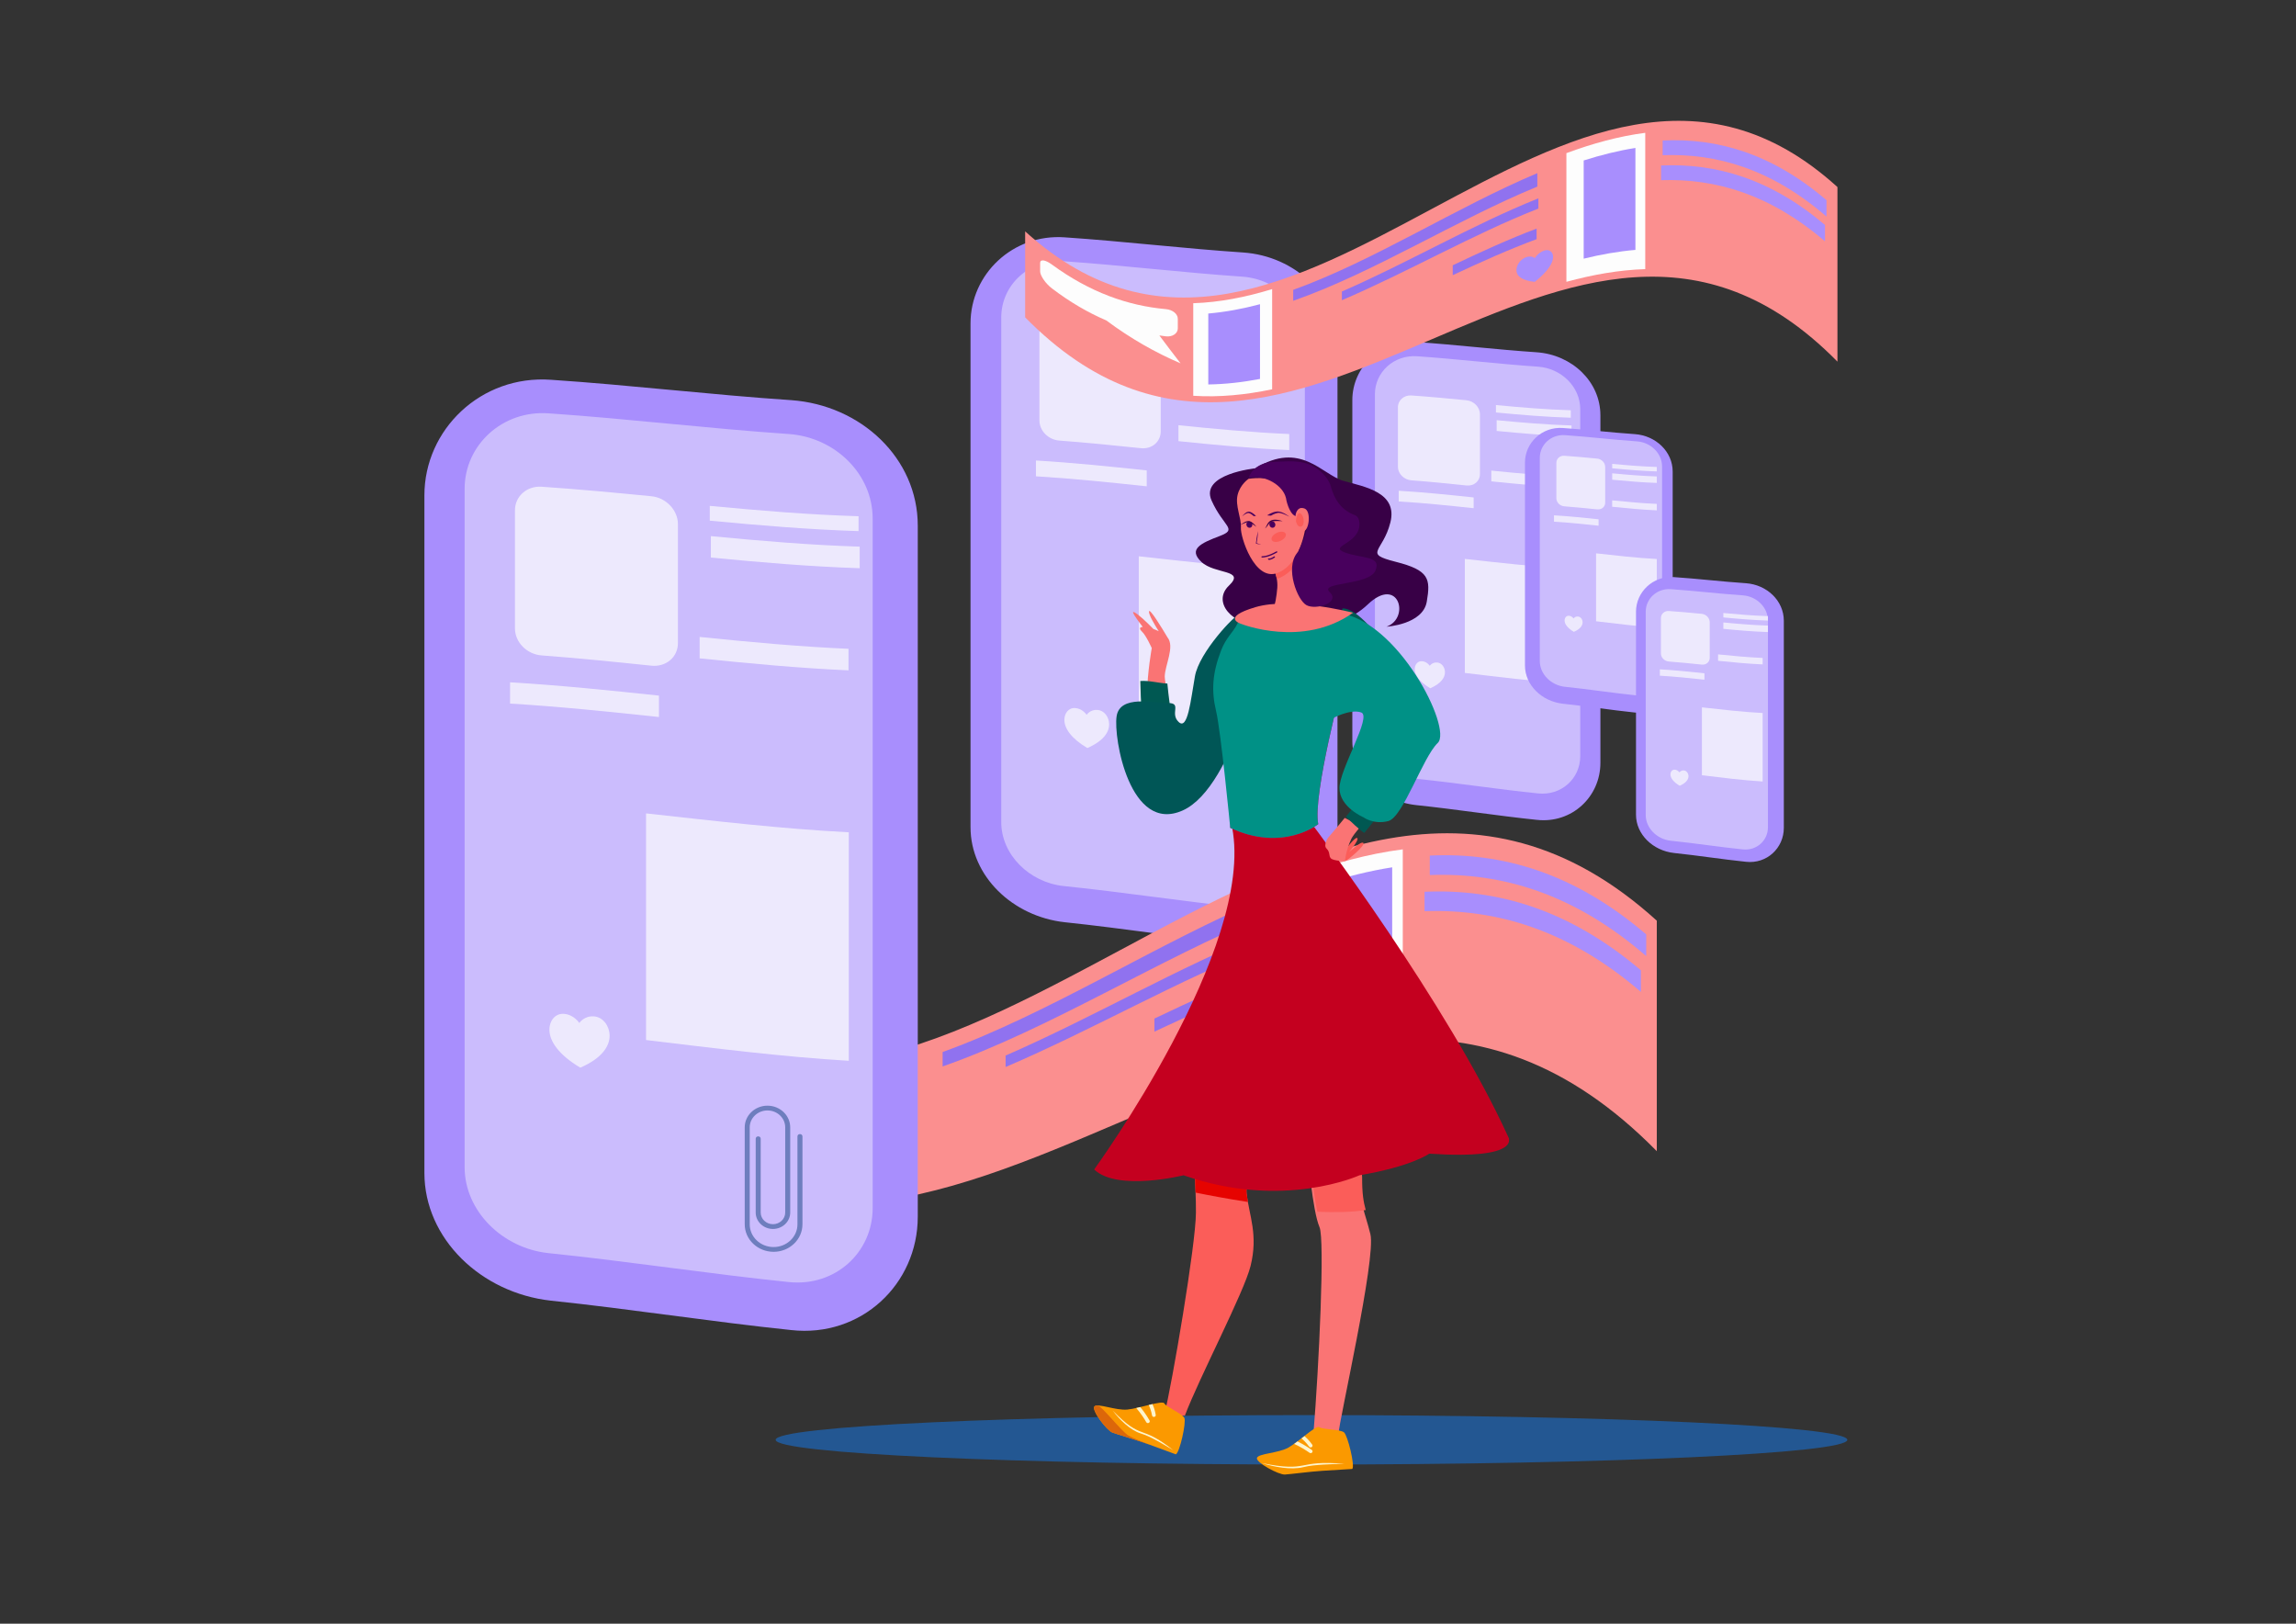 <?xml version="1.0" encoding="UTF-8" standalone="no"?>
<svg
   xmlns:dc="http://purl.org/dc/elements/1.1/"
   xmlns:cc="http://creativecommons.org/ns#"
   xmlns:rdf="http://www.w3.org/1999/02/22-rdf-syntax-ns#"
   xmlns:svg="http://www.w3.org/2000/svg"
   xmlns="http://www.w3.org/2000/svg"
   id="svg4153"
   version="1.1"
   viewBox="0 0 297 210"
   height="210mm"
   width="297mm">
  <rect x="0" y="0" width="297" height="210" fill="#333333" stroke="none"/>
  <defs
     id="defs4147">
    <clipPath
       id="clipPath4021"
       clipPathUnits="userSpaceOnUse">
      <path
         id="path4019"
         d="m 3842.23,2925.42 -28.62,14.41 c 6.37,4.01 12.04,8.93 16.81,14.56 l 11.81,-28.97" />
    </clipPath>
    <clipPath
       id="clipPath132"
       clipPathUnits="userSpaceOnUse">
      <path
         id="path130"
         d="m 9084.86,16496 c 0,0 -147.62,-879.9 -159.11,-1076.5 -11.48,-196.5 95.65,-741.8 95.65,-741.8 l -189.29,-7.1 c 0,0 -163.62,554.3 -125.75,714.6 37.88,160.4 -17.34,862.2 -17.34,862.2 l 65.31,264 z" />
    </clipPath>
    <linearGradient
       id="linearGradient140"
       spreadMethod="pad"
       gradientTransform="matrix(-212.261,-2330.17,2330.17,-212.261,8951.86,16523.6)"
       gradientUnits="userSpaceOnUse"
       y2="0"
       x2="1"
       y1="0"
       x1="0">
      <stop
         id="stop136"
         offset="0"
         style="stop-opacity:1;stop-color:#116363" />
      <stop
         id="stop138"
         offset="1"
         style="stop-opacity:1;stop-color:#2c9d9e" />
    </linearGradient>
  </defs>
  <g
     style="opacity:0.99"
     transform="translate(0,-87)"
     id="layer1">
    <g
       id="g7864"
       transform="matrix(0.042,0,0,-0.04,-525.736,845.502)">
      <g
         id="g272"
         transform="scale(1.117)">
        <path
           d="m 16300,12808.5 c 0,-39.5 -661.5,-71.5 -1477.4,-71.5 -816.1,0 -1477.5,32 -1477.5,71.5 0,39.6 661.4,71.6 1477.5,71.6 815.9,0 1477.4,-32 1477.4,-71.6"
           style="fill:#235893;fill-opacity:1;fill-rule:nonzero;stroke:none"
           id="path274" />
      </g>
      <g
         id="g276"
         transform="scale(1.117)">
        <path
           d="m 14634.7,14243.4 c -164.3,18.1 -328.5,45.3 -492.7,63.4 -143.4,16.6 -259.6,133.4 -259.6,275 0,486.2 0,972.4 0,1458.5 0,141.9 116.2,259.7 259.6,249 164.2,-11.6 328.4,-32.4 492.7,-43.9 143.3,-10.7 259.5,-125.3 259.5,-270 0,-496 0,-992 0,-1488.1 0,-145 -116.2,-260.5 -259.5,-243.9"
           style="fill:#a98fff;fill-opacity:1;fill-rule:nonzero;stroke:none"
           id="path278" />
      </g>
      <g
         id="g280"
         transform="scale(1.112)">
        <path
           d="m 14202.9,14476.3 c -95.4,10.6 -173,91.5 -173,186 0,489.1 0,978.3 0,1467.4 0,94.5 77.6,170.3 173,163.3 164.9,-11.9 329.9,-33 494.9,-44.8 95.4,-7 173,-86.4 173,-182.6 0,-497.3 0,-994.6 0,-1491.9 0,-96.2 -77.6,-170.5 -173,-159.9 -165,17.7 -330,44.8 -494.9,62.5"
           style="fill:#cdbdff;fill-opacity:1;fill-rule:nonzero;stroke:none"
           id="path282" />
      </g>
      <g
         id="g284"
         transform="scale(1.101)">
        <path
           d="m 14560.8,15906.8 c -76.1,8.3 -152.3,16.4 -228.4,22.4 -30.6,2.4 -55.5,28.6 -55.5,59.1 0,86 0,172 0,258 0,30.4 24.9,53.7 55.5,51.5 76.1,-5.5 152.3,-13 228.4,-20.8 30.6,-3.1 55.4,-30.5 55.4,-61.1 0,-86.6 0,-173.2 0,-259.8 0,-30.6 -24.8,-52.7 -55.4,-49.3"
           style="fill:#efebff;fill-opacity:1;fill-rule:nonzero;stroke:none"
           id="path286" />
      </g>
      <g
         id="g288"
         transform="scale(1.098)">
        <path
           d="m 15032.6,16244.7 c -103.5,3.4 -207,12.5 -310.6,22.9 0,10.8 0,21.6 0,32.4 103.6,-10.3 207.1,-19.3 310.6,-22.7 0,-10.8 0,-21.7 0,-32.6"
           style="fill:#efebff;fill-opacity:1;fill-rule:nonzero;stroke:none"
           id="path290" />
      </g>
      <g
         id="g292"
         transform="scale(1.094)">
        <path
           d="m 15096.5,16229.3 c -104,3.6 -207.9,12.9 -311.9,23.5 0,15.8 0,31.5 0,47.2 104,-10.5 207.9,-19.7 311.9,-23.2 0,-15.8 0,-31.6 0,-47.5"
           style="fill:#efebff;fill-opacity:1;fill-rule:nonzero;stroke:none"
           id="path294" />
      </g>
      <g
         id="g296"
         transform="scale(1.079)">
        <path
           d="m 15281,16225.5 c -105.4,4.9 -210.8,15.3 -316.2,26.7 0,15.9 0,31.9 0,47.8 105.4,-11.3 210.8,-21.6 316.2,-26.4 0,-16.1 0,-32.1 0,-48.1"
           style="fill:#efebff;fill-opacity:1;fill-rule:nonzero;stroke:none"
           id="path298" />
      </g>
      <g
         id="g300"
         transform="scale(1.072)">
        <path
           d="m 14971.4,16222.1 c -106.2,11.9 -212.3,23.5 -318.3,30.2 0,15.9 0,31.8 0,47.7 106,-6.6 212.1,-18.1 318.3,-29.9 0,-16 0,-32 0,-48"
           style="fill:#efebff;fill-opacity:1;fill-rule:nonzero;stroke:none"
           id="path302" />
      </g>
      <g
         id="g304"
         transform="scale(1.053)">
        <path
           d="m 15659.7,15734.5 c -147.2,9.3 -294.2,29.1 -441.4,47.5 0,172.6 0,345.3 0,518 147.2,-17 294.2,-35.3 441.4,-43.2 0,-174.1 0,-348.2 0,-522.3"
           style="fill:#efebff;fill-opacity:1;fill-rule:nonzero;stroke:none"
           id="path306" />
      </g>
      <g
         id="g308"
         transform="scale(1.023)">
        <path
           d="m 15507.5,16276.9 c 0,0 10.9,17.6 33.2,15.5 20,-1.9 34.2,-22.3 34.6,-44.5 0.6,-25.7 -17.5,-54.1 -65.6,-76 -49.2,30.7 -68.7,62.3 -69.1,88 -0.5,22.1 12.9,40.1 32.8,38.4 22.4,-1.8 34.1,-21.4 34.1,-21.4"
           style="fill:#efebff;fill-opacity:1;fill-rule:nonzero;stroke:none"
           id="path310" />
      </g>
      <g
         id="g312"
         transform="scale(1.096)">
        <path
           d="m 15739.6,14882.9 c -113.2,12.4 -226.4,31.2 -339.5,43.6 -98.8,11.5 -178.8,92 -178.8,189.5 0,335 0,670.1 0,1005.1 0,97.8 80,178.9 178.8,171.5 113.1,-8 226.3,-22.3 339.5,-30.3 98.7,-7.3 178.8,-86.3 178.8,-186 0,-341.8 0,-683.6 0,-1025.3 0,-100 -80.1,-179.6 -178.8,-168.1"
           style="fill:#a98fff;fill-opacity:1;fill-rule:nonzero;stroke:none"
           id="path314" />
      </g>
      <g
         id="g316"
         transform="scale(1.093)">
        <path
           d="m 15445.7,15045 c -65.7,7.3 -119,63 -119,128 0,336.6 0,673.2 0,1009.8 0,65.1 53.3,117.2 119,112.4 113.5,-8.2 227,-22.7 340.6,-30.8 65.6,-4.9 119,-59.5 119,-125.7 0,-342.2 0,-684.4 0,-1026.6 0,-66.3 -53.4,-117.4 -119,-110.1 -113.6,12.2 -227.1,30.8 -340.6,43"
           style="fill:#cdbdff;fill-opacity:1;fill-rule:nonzero;stroke:none"
           id="path318" />
      </g>
      <g
         id="g320"
         transform="scale(1.085)">
        <path
           d="m 15699.8,16030.2 c -52.2,5.8 -104.5,11.3 -156.7,15.4 -21,1.7 -38.1,19.7 -38.1,40.5 0,59 0,118.1 0,177.1 0,20.8 17.1,36.8 38.1,35.3 52.2,-3.8 104.5,-8.9 156.7,-14.3 21,-2.1 38.1,-20.9 38.1,-41.9 0,-59.4 0,-118.8 0,-178.2 0,-21 -17.1,-36.2 -38.1,-33.9"
           style="fill:#efebff;fill-opacity:1;fill-rule:nonzero;stroke:none"
           id="path322" />
      </g>
      <g
         id="g324"
         transform="scale(1.083)">
        <path
           d="m 16025.3,16262.1 c -71,2.3 -142,8.6 -212.9,15.7 0,7.4 0,14.8 0,22.2 70.9,-7.1 141.9,-13.3 212.9,-15.6 0,-7.4 0,-14.8 0,-22.3"
           style="fill:#efebff;fill-opacity:1;fill-rule:nonzero;stroke:none"
           id="path326" />
      </g>
      <g
         id="g328"
         transform="scale(1.08)">
        <path
           d="m 16071.9,16251.6 c -71.2,2.5 -142.4,8.9 -213.5,16.1 0,10.8 0,21.5 0,32.3 71.1,-7.2 142.3,-13.5 213.5,-15.9 0,-10.8 0,-21.6 0,-32.5"
           style="fill:#efebff;fill-opacity:1;fill-rule:nonzero;stroke:none"
           id="path330" />
      </g>
      <g
         id="g332"
         transform="scale(1.07)">
        <path
           d="m 16206.8,16249.2 c -71.8,3.4 -143.7,10.5 -215.6,18.2 0,10.9 0,21.7 0,32.6 71.9,-7.7 143.8,-14.7 215.6,-18 0,-10.9 0,-21.9 0,-32.8"
           style="fill:#efebff;fill-opacity:1;fill-rule:nonzero;stroke:none"
           id="path334" />
      </g>
      <g
         id="g336"
         transform="scale(1.066)">
        <path
           d="m 16000.2,16247 c -72.2,8.1 -144.3,16 -216.5,20.5 0,10.8 0,21.7 0,32.5 72.2,-4.5 144.3,-12.3 216.5,-20.3 0,-10.9 0,-21.8 0,-32.7"
           style="fill:#efebff;fill-opacity:1;fill-rule:nonzero;stroke:none"
           id="path338" />
      </g>
      <g
         id="g340"
         transform="scale(1.064)">
        <path
           d="m 16300,15745.3 c -98.4,6.2 -196.8,19.4 -295.3,31.7 0,115.5 0,231 0,346.5 98.5,-11.3 196.9,-23.6 295.3,-28.9 0,-116.4 0,-232.9 0,-349.3"
           style="fill:#efebff;fill-opacity:1;fill-rule:nonzero;stroke:none"
           id="path342" />
      </g>
      <g
         id="g344"
         transform="scale(1.041)">
        <path
           d="m 16254.6,16147.7 c 0,0 7.2,11.7 22.1,10.3 13.2,-1.2 22.6,-14.8 22.9,-29.5 0.4,-17.1 -11.6,-36 -43.6,-50.6 -32.6,20.5 -45.6,41.5 -45.9,58.5 -0.4,14.7 8.6,26.7 21.8,25.6 14.9,-1.3 22.7,-14.3 22.7,-14.3"
           style="fill:#efebff;fill-opacity:1;fill-rule:nonzero;stroke:none"
           id="path346" />
      </g>
      <g
         id="g348"
         transform="scale(1.084)">
        <path
           d="m 16192.4,15367.8 c -68.2,7.5 -136.3,18.8 -204.5,26.3 -59.4,6.9 -107.6,55.3 -107.6,114.1 0,201.6 0,403.3 0,605 0,58.9 48.2,107.7 107.6,103.3 68.2,-4.8 136.3,-13.5 204.5,-18.3 59.4,-4.4 107.6,-51.9 107.6,-111.9 0,-205.8 0,-411.6 0,-617.3 0,-60.2 -48.2,-108.1 -107.6,-101.2"
           style="fill:#a98fff;fill-opacity:1;fill-rule:nonzero;stroke:none"
           id="path350" />
      </g>
      <g
         id="g352"
         transform="scale(1.082)">
        <path
           d="m 16023.6,15473.1 c -39.5,4.3 -71.7,37.8 -71.7,76.9 0,202.5 0,405 0,607.5 0,39.1 32.2,70.5 71.7,67.6 68.3,-4.9 136.6,-13.7 204.9,-18.6 39.4,-2.9 71.5,-35.7 71.5,-75.5 0,-205.9 0,-411.8 0,-617.6 0,-39.9 -32.1,-70.6 -71.5,-66.2 -68.3,7.3 -136.6,18.5 -204.9,25.9"
           style="fill:#cdbdff;fill-opacity:1;fill-rule:nonzero;stroke:none"
           id="path354" />
      </g>
      <g
         id="g356"
         transform="scale(1.073)">
        <path
           d="m 16250.5,16137.5 c -31.4,3.4 -62.9,6.7 -94.5,9.2 -12.5,1 -22.8,11.9 -22.8,24.4 0,35.6 0,71.1 0,106.7 0,12.6 10.3,22.2 22.8,21.3 31.6,-2.3 63.1,-5.4 94.5,-8.6 12.7,-1.3 22.9,-12.6 22.9,-25.3 0,-35.8 0,-71.6 0,-107.4 0,-12.6 -10.2,-21.7 -22.9,-20.3"
           style="fill:#efebff;fill-opacity:1;fill-rule:nonzero;stroke:none"
           id="path358" />
      </g>
      <g
         id="g360"
         transform="scale(1.081)">
        <path
           d="m 16300,16131.6 c -42.4,1.4 -84.7,5.1 -127.1,9.4 0,4.4 0,8.8 0,13.2 42.4,-4.2 84.7,-7.9 127.1,-9.2 0,-4.5 0,-8.9 0,-13.4"
           style="fill:#efebff;fill-opacity:1;fill-rule:nonzero;stroke:none"
           id="path362" />
      </g>
      <g
         id="g364"
         transform="scale(1.081)">
        <path
           d="m 16300,16097.2 c -42.4,1.5 -84.7,5.3 -127.1,9.6 0,6.4 0,12.8 0,19.2 42.4,-4.3 84.7,-8 127.1,-9.4 0,-6.5 0,-12.9 0,-19.4"
           style="fill:#efebff;fill-opacity:1;fill-rule:nonzero;stroke:none"
           id="path366" />
      </g>
      <g
         id="g368"
         transform="scale(1.081)">
        <path
           d="m 16300,16015.1 c -42.4,2 -84.8,6.2 -127.2,10.8 0,6.4 0,12.8 0,19.2 42.4,-4.5 84.8,-8.7 127.2,-10.6 0,-6.5 0,-12.9 0,-19.4"
           style="fill:#efebff;fill-opacity:1;fill-rule:nonzero;stroke:none"
           id="path370" />
      </g>
      <g
         id="g372"
         transform="scale(1.07)">
        <path
           d="m 16300,16133.4 c -42.8,4.8 -85.6,9.5 -128.4,12.2 0,6.4 0,12.8 0,19.2 42.8,-2.6 85.6,-7.3 128.4,-12 0,-6.5 0,-12.9 0,-19.4"
           style="fill:#efebff;fill-opacity:1;fill-rule:nonzero;stroke:none"
           id="path374" />
      </g>
      <g
         id="g376"
         transform="scale(1.081)">
        <path
           d="m 16300,15664.8 c -57.7,3.7 -115.4,11.4 -173.1,18.6 0,67.8 0,135.5 0,203.2 57.7,-6.6 115.4,-13.8 173.1,-16.9 0,-68.3 0,-136.6 0,-204.9"
           style="fill:#efebff;fill-opacity:1;fill-rule:nonzero;stroke:none"
           id="path378" />
      </g>
      <g
         id="g380"
         transform="scale(1.067)">
        <path
           d="m 16273.6,15897.6 c 0,0 4.2,6.8 12.8,6 7.7,-0.7 13.2,-8.6 13.3,-17.2 0.3,-9.9 -6.7,-20.9 -25.3,-29.3 -19,11.9 -26.5,24.1 -26.7,34 -0.2,8.5 5,15.5 12.7,14.8 8.7,-0.7 13.2,-8.3 13.2,-8.3"
           style="fill:#efebff;fill-opacity:1;fill-rule:nonzero;stroke:none"
           id="path382" />
      </g>
      <g
         id="g384"
         transform="scale(1.105)">
        <path
           d="m 16194.4,14639 c -66.9,7.3 -133.8,18.4 -200.7,25.8 -58.3,6.7 -105.7,54.3 -105.7,111.9 0,198 0,396 0,594 0,57.7 47.4,105.7 105.7,101.3 66.9,-4.7 133.8,-13.2 200.7,-17.9 58.3,-4.3 105.6,-51 105.6,-109.9 0,-202 0,-403.9 0,-605.9 0,-59.1 -47.3,-106.1 -105.6,-99.3"
           style="fill:#a98fff;fill-opacity:1;fill-rule:nonzero;stroke:none"
           id="path386" />
      </g>
      <g
         id="g388"
         transform="scale(1.102)">
        <path
           d="m 16028.6,14740.6 c -38.8,4.3 -70.2,37.2 -70.2,75.6 0,198.7 0,397.5 0,596.2 0,38.4 31.4,69.2 70.2,66.3 67,-4.8 134,-13.3 201.1,-18.1 38.7,-2.9 70.3,-35.1 70.3,-74.2 0,-202.1 0,-404.2 0,-606.2 0,-39.1 -31.6,-69.3 -70.3,-65 -67.1,7.2 -134.1,18.2 -201.1,25.4"
           style="fill:#cdbdff;fill-opacity:1;fill-rule:nonzero;stroke:none"
           id="path390" />
      </g>
      <g
         id="g392"
         transform="scale(1.091)">
        <path
           d="m 16277.6,15411.2 c -31,3.4 -62,6.7 -92.9,9.1 -12.4,1 -22.5,11.7 -22.5,24 0,35 0,69.9 0,104.9 0,12.3 10.1,21.8 22.5,20.9 30.9,-2.2 61.9,-5.3 92.9,-8.4 12.3,-1.3 22.4,-12.4 22.4,-24.9 0,-35.2 0,-70.4 0,-105.5 0,-12.5 -10.1,-21.5 -22.4,-20.1"
           style="fill:#efebff;fill-opacity:1;fill-rule:nonzero;stroke:none"
           id="path394" />
      </g>
      <g
         id="g396"
         transform="scale(1.102)">
        <path
           d="m 16300,15386.6 c -41.6,1.4 -83.2,5 -124.7,9.2 0,4.3 0,8.7 0,13 41.5,-4.1 83.1,-7.8 124.7,-9.1 0,-4.4 0,-8.7 0,-13.1"
           style="fill:#efebff;fill-opacity:1;fill-rule:nonzero;stroke:none"
           id="path398" />
      </g>
      <g
         id="g400"
         transform="scale(1.102)">
        <path
           d="m 16300,15352.9 c -41.6,1.4 -83.2,5.1 -124.7,9.4 0,6.2 0,12.5 0,18.8 41.5,-4.2 83.1,-7.9 124.7,-9.2 0,-6.4 0,-12.7 0,-19"
           style="fill:#efebff;fill-opacity:1;fill-rule:nonzero;stroke:none"
           id="path402" />
      </g>
      <g
         id="g404"
         transform="scale(1.101)">
        <path
           d="m 16300,15271.8 c -41.5,2 -83.1,6.1 -124.7,10.6 0,6.3 0,12.6 0,18.9 41.6,-4.5 83.2,-8.6 124.7,-10.5 0,-6.3 0,-12.6 0,-19"
           style="fill:#efebff;fill-opacity:1;fill-rule:nonzero;stroke:none"
           id="path406" />
      </g>
      <g
         id="g408"
         transform="scale(1.09)">
        <path
           d="m 16300,15380.6 c -42,4.7 -84,9.3 -126,11.9 0,6.3 0,12.6 0,18.9 42,-2.6 84,-7.1 126,-11.8 0,-6.4 0,-12.7 0,-19"
           style="fill:#efebff;fill-opacity:1;fill-rule:nonzero;stroke:none"
           id="path410" />
      </g>
      <g
         id="g412"
         transform="scale(1.101)">
        <path
           d="m 16300,14928 c -56.6,3.6 -113.3,11.2 -169.9,18.3 0,66.4 0,132.9 0,199.4 56.6,-6.5 113.3,-13.6 169.9,-16.6 0,-67 0,-134.1 0,-201.1"
           style="fill:#efebff;fill-opacity:1;fill-rule:nonzero;stroke:none"
           id="path414" />
      </g>
      <g
         id="g416"
         transform="scale(1.087)">
        <path
           d="m 16274.1,15147.3 c 0,0 4.1,6.6 12.6,5.9 7.6,-0.8 12.9,-8.5 13.1,-16.9 0.2,-9.7 -6.7,-20.5 -24.9,-28.8 -18.7,11.7 -25.9,23.6 -26.2,33.3 -0.2,8.4 4.9,15.2 12.5,14.6 8.4,-0.7 12.9,-8.1 12.9,-8.1"
           style="fill:#efebff;fill-opacity:1;fill-rule:nonzero;stroke:none"
           id="path418" />
      </g>
      <g
         id="g420"
         transform="scale(1.081)">
        <path
           d="m 16300,14098.4 c -1018.6,1087.3 -2037.2,-912.4 -3055.7,174.9 0,113.2 0,226.4 0,339.6 1018.5,-970.7 2037.1,1145.6 3055.7,174.9 0,-229.8 0,-459.6 0,-689.4"
           style="fill:#fd9090;fill-opacity:1;fill-rule:nonzero;stroke:none"
           id="path422" />
      </g>
      <g
         id="g424"
         transform="scale(1.007)">
        <path
           d="m 16300,15891.1 c -328.8,-141.8 -657.7,-363.4 -986.5,-484.6 0,15.4 0,30.8 0,46.3 328.8,124.8 657.7,349.9 986.5,495.3 0,-19 0,-38 0,-57"
           style="fill:#9173f1;fill-opacity:1;fill-rule:nonzero;stroke:none"
           id="path426" />
      </g>
      <g
         id="g428"
         transform="scale(1.007)">
        <path
           d="m 16300,15793.4 c -264.7,-109.2 -529.2,-270.1 -793.9,-388.7 0,12.3 0,24.6 0,36.8 264.7,120.9 529.2,283.9 793.9,395.3 0,-14.5 0,-29 0,-43.4"
           style="fill:#9173f1;fill-opacity:1;fill-rule:nonzero;stroke:none"
           id="path430" />
      </g>
      <g
         id="g432"
         transform="scale(1.033)">
        <path
           d="m 16300,15135 c -103.4,-3.5 -207,-22.9 -310.4,-52.5 0,177.2 0,354.5 0,531.8 103.4,40.1 207,70 310.4,84 0,-187.8 0,-375.6 0,-563.3"
           style="fill:#ffffff;fill-opacity:1;fill-rule:nonzero;stroke:none"
           id="path434" />
      </g>
      <g
         id="g436"
         transform="scale(1.007)">
        <path
           d="m 16300,15671.2 c -112.9,-43.9 -225.8,-97.3 -338.7,-152.8 0,14 0,27.9 0,41.9 112.9,56.5 225.8,110.8 338.7,155.7 0,-14.9 0,-29.9 0,-44.8"
           style="fill:#9173f1;fill-opacity:1;fill-rule:nonzero;stroke:none"
           id="path438" />
      </g>
      <g
         id="g440"
         transform="scale(1.031)">
        <path
           d="m 16300,15250 c -68.1,-6.1 -136.2,-18.7 -204.3,-36.3 0,135.6 0,271.2 0,406.8 68.1,22.7 136.2,40.6 204.3,51.9 0,-140.8 0,-281.6 0,-422.4"
           style="fill:#a98fff;fill-opacity:1;fill-rule:nonzero;stroke:none"
           id="path442" />
      </g>
      <path
         d="m 15325.4,15126.1 c -107,-23.7 -213.9,-35 -320.8,-27.8 0,131.7 0,263.5 0,395.2 106.9,3.8 213.8,25.9 320.8,60.4 0,-142.6 0,-285.2 0,-427.8"
         style="fill:#ffffff;fill-opacity:1;fill-rule:nonzero;stroke:none"
         id="path444" />
      <path
         d="m 15280.3,15174.9 c -70.2,-14.2 -140.4,-22.6 -210.5,-23.7 0,101 0,202 0,303 70.1,6.4 140.3,20.2 210.5,39.7 0,-106.3 0,-212.7 0,-319"
         style="fill:#a98fff;fill-opacity:1;fill-rule:nonzero;stroke:none"
         id="path446" />
      <g
         id="g448"
         transform="scale(1.079)">
        <path
           d="m 16300,14709.1 c -205.9,187.1 -411.9,251.1 -617.8,242.9 0,19.5 0,38.9 0,58.3 205.9,10.4 411.9,-51.4 617.8,-236.2 0,-21.7 0,-43.4 0,-65"
           style="fill:#a98fff;fill-opacity:1;fill-rule:nonzero;stroke:none"
           id="path450" />
      </g>
      <g
         id="g452"
         transform="scale(1.078)">
        <path
           d="m 16300,14615.3 c -206.1,185.8 -412.2,249.6 -618.2,242.2 0,19.4 0,38.8 0,58.2 206,9.6 412.1,-52 618.2,-235.6 0,-21.6 0,-43.2 0,-64.8"
           style="fill:#a98fff;fill-opacity:1;fill-rule:nonzero;stroke:none"
           id="path454" />
      </g>
      <path
         d="m 14956.5,15241 c -28.8,39.1 -57.6,78.7 -86.4,119.1 9,-1.5 17.9,-2.7 26.9,-3.8 26.6,-3.4 48.2,12.4 48.2,33.4 0,13.8 0,27.6 0,41.5 0,21.1 -21.6,38.7 -48.2,41.2 -154.6,14.4 -309.1,71.7 -463.7,190.3 -26.6,20.3 -48.2,24.5 -48.2,6.5 0,-11.8 0,-23.6 0,-35.4 0,-17.8 21.6,-51.7 48.2,-73 73.7,-58.7 147.4,-103.6 221,-136.5 100.7,-78.8 201.5,-138.2 302.2,-183.3"
         style="fill:#cdbdff;fill-opacity:1;fill-rule:nonzero;stroke:none"
         id="path456" />
      <g
         id="g458"
         transform="scale(1.01)">
        <path
           d="m 16226.2,15525.7 c 0,0 12.4,22.5 37,31.6 21.9,8.1 36.8,-5.1 36.8,-26.6 0,-24.9 -20.5,-60.8 -73.8,-105.2 -53.2,5.6 -73.8,25.2 -73.8,49.4 0,20.8 15.2,45.1 36.9,53.9 24.6,9.9 36.9,-3.1 36.9,-3.1"
           style="fill:#a98fff;fill-opacity:1;fill-rule:nonzero;stroke:none"
           id="path460" />
      </g>
      <g
         id="g462"
         transform="scale(1.175)">
        <path
           d="m 15469.5,15143.2 c -709.7,757.7 -1419.4,-635.7 -2129.2,121.9 0,78.9 0,157.8 0,236.6 709.8,-676.3 1419.5,798.3 2129.2,121.9 0,-160.1 0,-320.2 0,-480.4"
           style="fill:#fd9090;fill-opacity:1;fill-rule:nonzero;stroke:none"
           id="path464" />
      </g>
      <g
         id="g466"
         transform="scale(1.129)">
        <path
           d="m 15281.1,16261.5 c -222,-95.7 -444,-245.3 -666,-327.1 0,10.4 0,20.8 0,31.3 222,84.2 444,236.2 666,334.3 0,-12.8 0,-25.7 0,-38.5"
           style="fill:#9173f1;fill-opacity:1;fill-rule:nonzero;stroke:none"
           id="path468" />
      </g>
      <g
         id="g470"
         transform="scale(1.124)">
        <path
           d="m 15351.9,16270.6 c -179.6,-74.1 -359,-183.2 -538.4,-263.6 0,8.3 0,16.6 0,25 179.4,81.9 358.8,192.5 538.4,268 0,-9.8 0,-19.6 0,-29.4"
           style="fill:#9173f1;fill-opacity:1;fill-rule:nonzero;stroke:none"
           id="path472" />
      </g>
      <g
         id="g474"
         transform="scale(1.137)">
        <path
           d="m 15465.9,15912.4 c -71.2,-2.4 -142.4,-15.8 -213.6,-36.1 0,121.9 0,243.9 0,365.9 71.2,27.6 142.4,48.2 213.6,57.8 0,-129.2 0,-258.4 0,-387.6"
           style="fill:#ffffff;fill-opacity:1;fill-rule:nonzero;stroke:none"
           id="path476" />
      </g>
      <g
         id="g478"
         transform="scale(1.118)">
        <path
           d="m 15429.4,16269.5 c -77,-30 -154,-66.4 -231,-104.2 0,9.5 0,19.1 0,28.6 77,38.5 154,75.5 231,106.1 0,-10.2 0,-20.3 0,-30.5"
           style="fill:#9173f1;fill-opacity:1;fill-rule:nonzero;stroke:none"
           id="path480" />
      </g>
      <g
         id="g482"
         transform="scale(1.134)">
        <path
           d="m 15480.1,16009.3 c -46.8,-4.2 -93.7,-12.9 -140.5,-25 0,93.3 0,186.6 0,280 46.8,15.6 93.7,27.9 140.5,35.7 0,-96.9 0,-193.8 0,-290.7"
           style="fill:#a98fff;fill-opacity:1;fill-rule:nonzero;stroke:none"
           id="path484" />
      </g>
      <g
         id="g486"
         transform="scale(1.106)">
        <path
           d="m 14860.4,16007.1 c -73.3,-16.2 -146.5,-23.9 -219.7,-19 0,90.2 0,180.4 0,270.6 73.2,2.5 146.4,17.7 219.7,41.3 0,-97.6 0,-195.3 0,-292.9"
           style="fill:#ffffff;fill-opacity:1;fill-rule:nonzero;stroke:none"
           id="path488" />
      </g>
      <g
         id="g490"
         transform="scale(1.103)">
        <path
           d="m 14866.9,16081 c -48.1,-9.7 -96.3,-15.5 -144.4,-16.2 0,69.3 0,138.6 0,207.9 48.1,4.4 96.3,13.9 144.4,27.3 0,-73 0,-146 0,-219"
           style="fill:#a98fff;fill-opacity:1;fill-rule:nonzero;stroke:none"
           id="path492" />
      </g>
      <g
         id="g494"
         transform="scale(1.136)">
        <path
           d="m 15970.9,16075.9 c -148.2,134.5 -296.2,180.6 -444.2,174.7 0,14 0,27.9 0,41.9 148,7.5 296,-36.9 444.2,-169.9 0,-15.5 0,-31.1 0,-46.7"
           style="fill:#a98fff;fill-opacity:1;fill-rule:nonzero;stroke:none"
           id="path496" />
      </g>
      <g
         id="g498"
         transform="scale(1.131)">
        <path
           d="m 16037.4,16076.2 c -148.8,134.1 -297.6,180.2 -446.3,174.9 0,14 0,28 0,42 148.7,6.9 297.5,-37.5 446.3,-170.1 0,-15.6 0,-31.2 0,-46.8"
           style="fill:#a98fff;fill-opacity:1;fill-rule:nonzero;stroke:none"
           id="path500" />
      </g>
      <g
         id="g502"
         transform="scale(1.112)">
        <path
           d="m 14526.5,15996.2 c -19.6,26.6 -39.2,53.6 -58.7,81.1 6,-0.9 12.1,-1.8 18.2,-2.6 18.1,-2.3 32.9,8.5 32.9,22.8 0,9.4 0,18.8 0,28.2 0,14.4 -14.8,26.4 -32.9,28.1 -105.2,9.8 -210.4,48.8 -315.6,129.5 -18.2,13.9 -32.8,16.7 -32.8,4.5 0,-8 0,-16.1 0,-24.1 0,-12.2 14.6,-35.2 32.8,-49.7 50.1,-40 100.3,-70.5 150.4,-93 68.6,-53.6 137.2,-94.1 205.7,-124.8"
           style="fill:#ffffff;fill-opacity:1;fill-rule:nonzero;stroke:none"
           id="path504" />
      </g>
      <g
         id="g506"
         transform="scale(1.114)">
        <path
           d="m 15479.7,16272.8 c 0,-0.1 8.6,15.4 25.4,21.7 14.9,5.5 25.3,-3.6 25.3,-18.3 0,-17.1 -14,-41.8 -50.7,-72.3 -36.5,3.9 -50.6,17.3 -50.6,34 0,14.3 10.3,30.9 25.3,37 16.8,6.8 25.3,-2.1 25.3,-2.1"
           style="fill:#a98fff;fill-opacity:1;fill-rule:nonzero;stroke:none"
           id="path508" />
      </g>
      <g
         id="g510"
         transform="scale(1.076)">
        <path
           d="m 15226.9,16215.9 c 0,0 -159.8,-16.7 -125.5,-96.9 34.4,-80.3 76.4,-85.4 22.9,-106.7 -53.4,-21.3 -90.6,-39.1 -52.3,-77.4 38.3,-38.3 128,-22.4 79.1,-71.4 -49,-49 8.2,-120.4 96.6,-120.4 88.4,0 212.7,-24.4 300.8,63.8 88.2,88.2 122.3,-40.8 53.6,-66.9 0,0 104.2,6.4 115.2,75.2 11.2,68.8 7.1,94.2 -88.6,119.7 -95.5,25.5 -36.8,28.4 -15.5,118.7 21.3,90.2 -73.2,106.5 -134.4,124.6 -61.2,18.2 -122.4,121.8 -251.9,37.7"
           style="fill:#380047;fill-opacity:1;fill-rule:nonzero;stroke:none"
           id="path512" />
      </g>
      <g
         id="g514"
         transform="scale(1.043)">
        <path
           d="m 15350.8,16282.8 c 12.1,-6 35.9,-29.8 56.7,-52 5.2,-1.9 10.6,-4.2 15.6,-6.8 -13.9,22.9 -28.9,50.1 -28.8,60.4 0.2,15.6 39.9,-53.5 54.5,-79.3 22.7,-28.9 -7.6,-86.4 -8,-122 0,-5.3 1.2,-14 3.4,-25.2 -16.7,-13 -35.6,-22.3 -55.6,-30 0.7,67.9 13.9,143.8 13.9,143.8 0,0 -16.7,38.9 -28.2,50.3 -10,10.1 -7.4,14.7 1.6,15.2 -20.4,27.6 -35.6,50.9 -25.1,45.6"
           style="fill:#fc7575;fill-opacity:1;fill-rule:nonzero;stroke:none"
           id="path516" />
      </g>
      <g
         id="g518"
         transform="scale(1.043)">
        <path
           d="m 15704.8,16288.4 c -27.1,-11.6 -112.4,-152.6 -140.9,-249.9 -16.5,-56.3 -47.6,-114.4 -65.9,-129.6 v 0 c -12.2,-6.9 -26.2,-8.4 -30.8,14.8 -8.6,43.6 -15.7,104.4 -18.6,138 -27,1.5 -53.1,10 -79.9,7.9 2.4,-127.4 16.4,-308.5 64.5,-314.4 25,-3.1 77.6,23.6 117,70.6 49.9,59.5 91.8,133.5 91.8,133.5 l 89.4,283.2 c 0,0 0.5,57.5 -26.6,45.9"
           style="fill:#005953;fill-opacity:1;fill-rule:nonzero;stroke:none"
           id="path520" />
      </g>
      <g
         id="g522"
         transform="scale(1.042)">
        <path
           d="m 15677,16292.4 c -12.6,0 -119.7,-117.9 -132.1,-192.9 -12.6,-74.9 -21.2,-168.5 -48.1,-141.6 -27,26.9 10.7,58.8 -31.2,58.8 -41.8,0 -142.5,26.3 -152.2,-41.1 -9.9,-67.4 39.4,-365.3 195.2,-292.3 155.8,73 248,524.6 233.9,570.6 -14.1,46.1 -65.5,38.5 -65.5,38.5"
           style="fill:#005757;fill-opacity:1;fill-rule:nonzero;stroke:none"
           id="path524" />
      </g>
      <g
         id="g526"
         transform="scale(1.028)">
        <path
           d="m 16111.3,13932.3 h 75.8 c -0.1,1.4 -0.2,2.9 -0.2,4.5 0.1,34.1 113.1,552 95.4,627.4 -17.7,75.4 -30.2,84.4 -29.9,174.1 0.2,89.7 -157.1,74.4 -157.1,74.4 0,0 13.2,-174.4 34.6,-226.5 16,-38.9 -1.3,-434.1 -18.6,-653.9"
           style="fill:#fc7575;fill-opacity:1;fill-rule:nonzero;stroke:none"
           id="path528" />
      </g>
      <g
         id="g530"
         transform="scale(1.011)">
        <path
           d="m 15927.9,14229.3 63,-0.4 c 43.6,121.2 180.3,394.2 200.2,478.8 23.4,99.7 -3.9,158.7 -12.2,231.7 -8.3,73 121.1,319.6 121.1,319.6 l -192.4,-13.2 c 0,0 -60,-127.6 -76,-195.7 -16.1,-68 -6.6,-68.6 -7,-172 -0.3,-102.7 -72.5,-546.6 -96.7,-648.8"
           style="fill:#fd5e5a;fill-opacity:1;fill-rule:nonzero;stroke:none"
           id="path532" />
      </g>
      <g
         id="g534"
         transform="scale(1.011)">
        <path
           d="m 16178.9,14939.4 c -8.3,73 121.1,319.6 121.1,319.6 l -192.4,-13.2 c 0,0 -60,-127.6 -76,-195.7 -11.8,-49.9 -9.8,-63.5 -8.1,-108 36.8,-7.9 94,-19.5 159.3,-30 -1.5,8.9 -2.8,18 -3.9,27.3"
           style="fill:#e80300;fill-opacity:1;fill-rule:nonzero;stroke:none"
           id="path536" />
      </g>
      <g
         id="g538"
         transform="scale(1.026)">
        <path
           d="m 16289.2,14771.7 c 0.3,89.9 -157.4,74.5 -157.4,74.5 0,0 8.5,-111.4 22.8,-182.9 53.4,-2.5 103.8,-1.5 145.4,5.4 -6.8,26.3 -10.9,51.2 -10.8,103"
           style="fill:#fd5e5a;fill-opacity:1;fill-rule:nonzero;stroke:none"
           id="path540" />
      </g>
      <g
         id="g542"
         transform="scale(1.056)">
        <path
           d="m 16251.9,14477.4 c 0,0 48.1,-72.3 -229.7,-52.8 0,0 -51,-39.1 -203.5,-66.2 0,0 -221.5,-107.3 -513.2,0 0,0 -192.4,-50.4 -260.6,17.8 0,0 471.3,680.4 402.2,1047.9 l 234.4,7.9 c 0,0 395.2,-549.7 570.4,-954.6"
           style="fill:#c6001f;fill-opacity:1;fill-rule:nonzero;stroke:none"
           id="path544" />
      </g>
      <g
         id="g546"
         transform="scale(1.045)">
        <path
           d="m 15673,16255.4 c 0,0 57.9,44.6 254.3,0.3 5.2,-1.2 10.2,-214.2 10.2,-214.2 0,0 -91.1,-356.5 -73.8,-445.5 0,0 -104.1,-87.9 -259.4,-11.4 0,0 20.1,280 6.1,342.4 -14.2,62.3 -42.3,118.9 -2.3,183.6 40,64.7 64.9,144.8 64.9,144.8"
           style="fill:#e40071;fill-opacity:1;fill-rule:nonzero;stroke:none"
           id="path548" />
      </g>
      <g
         id="g550"
         transform="scale(1.045)">
        <path
           d="m 15673,16255.4 c 0,0 57.9,44.6 254.3,0.3 5.2,-1.2 10.2,-214.2 10.2,-214.2 0,0 -91.1,-356.5 -73.8,-445.5 0,0 -104.1,-87.9 -259.4,-11.4 0,0 -27.5,298.4 -41.6,360.8 -14.2,62.4 -11.6,116.4 14.6,187.8 15.1,40.8 35.1,55.5 48,82.7 14.8,31.2 47.7,39.5 47.7,39.5"
           style="fill:#009287;fill-opacity:1;fill-rule:nonzero;stroke:none"
           id="path552" />
      </g>
      <g
         id="g554"
         transform="scale(1.026)">
        <path
           d="m 16237,15801.8 c 3.2,3.2 31.6,45 37.7,38.9 6.1,-6 -25.1,-44.5 -25.1,-44.5 0,0 36.2,36.5 43.3,29.4 7.1,-7.1 -48.4,-56.5 -54.1,-56.5 -5.9,0 -1.8,32.7 -1.8,32.7"
           style="fill:#fd5e5a;fill-opacity:1;fill-rule:nonzero;stroke:none"
           id="path556" />
      </g>
      <g
         id="g558"
         transform="scale(1.025)">
        <path
           d="m 16202.6,15857.3 c 0,0 -15.3,-23.4 -4,-34.6 11.2,-11.3 5.2,-23 12.9,-30.6 7.6,-7.7 41.9,-8.9 41.9,-8.9 0,0 2.3,33 19.3,70.9 3.1,7 13.1,20.7 27.3,38.8 -15.1,10 -31.1,19 -47.2,27.1 -28.3,-36.8 -49.7,-61.8 -50.2,-62.7"
           style="fill:#fc7575;fill-opacity:1;fill-rule:nonzero;stroke:none"
           id="path560" />
      </g>
      <g
         id="g562"
         transform="scale(1.043)">
        <path
           d="m 15965.5,16294.5 c 0,0 -19.6,-155.1 0,-197.9 19,-41.6 130.1,-89.5 149.1,-173.8 14.2,-62.9 -78.5,-195.7 -138.8,-274.2 15,-15.1 39.5,-40.1 54.3,-49.9 61.5,78.2 195.5,262.5 199.4,305.6 4.8,53.1 -181.5,395.7 -264,390.2"
           style="fill:#005953;fill-opacity:1;fill-rule:nonzero;stroke:none"
           id="path564" />
      </g>
      <g
         id="g566"
         transform="scale(1.043)">
        <path
           d="m 15935.3,15953.2 c 0,0 52.3,30.8 85.5,19 33.1,-11.8 -64,-175.4 -64,-234.5 0,-59.1 70.9,-90.6 70.9,-90.6 0,0 29.6,-23.4 73.2,-11.7 43.6,11.7 101.8,197.9 146.1,242.2 44.3,44.4 -119.1,383.7 -295,403.1 -176,19.3 -16.7,-327.5 -16.7,-327.5"
           style="fill:#009287;fill-opacity:1;fill-rule:nonzero;stroke:none"
           id="path568" />
      </g>
      <g
         id="g570"
         transform="scale(1.056)">
        <path
           d="m 15555.6,16241.1 c 0,0 26.7,-39.1 23.4,-84 -1.8,-24.2 -6.4,-54.7 -13.7,-72.4 -7.5,-18.6 -2.3,-34.3 16.1,-41.7 11.3,-4.6 24.8,-6.6 39,-1.1 22.6,8.7 57,24.8 67.4,50 7,16.9 -56.2,208.1 -56.2,208.1 l -76,-58.9"
           style="fill:#fc7575;fill-opacity:1;fill-rule:nonzero;stroke:none"
           id="path572" />
      </g>
      <g
         id="g574"
         transform="scale(1.045)">
        <path
           d="m 15637.3,16215.3 c 0,0 181.5,-75.5 329.1,34.9 0,0 -183.4,49.8 -288.1,17.1 -104.6,-32.7 -41,-52 -41,-52"
           style="fill:#fc7575;fill-opacity:1;fill-rule:nonzero;stroke:none"
           id="path576" />
      </g>
      <g
         id="g578"
         transform="scale(1.056)">
        <path
           d="m 15555.6,16241.1 76,58.9 c 0,0 7.4,-22.5 16.9,-52.7 -17.8,-27 -41.5,-53 -70.8,-63.2 -5.4,32.5 -22.1,57 -22.1,57"
           style="fill:#fd5e5a;fill-opacity:1;fill-rule:nonzero;stroke:none"
           id="path580" />
      </g>
      <g
         id="g582"
         transform="scale(1.069)">
        <path
           d="m 15307,16290.4 c 0,0 -24.3,-16.4 -31.8,-48.9 -7.5,-32.5 11.5,-71 9.5,-98.7 -1.9,-27.7 39.4,-163.6 105.1,-137.3 65.6,26.3 80.9,129.1 82.6,151.6 1.5,22.6 -36.8,100.7 -73.2,121.8 -36.4,21.1 -92.2,11.5 -92.2,11.5"
           style="fill:#fc7575;fill-opacity:1;fill-rule:nonzero;stroke:none"
           id="path584" />
      </g>
      <g
         id="g586"
         transform="scale(1.058)">
        <path
           d="m 15493.6,16300 c -0.5,-11.5 -2.2,-25.4 -4.2,-36.8 3.7,-1.8 8.5,-2.9 12.9,-2.1 -7,-3 -14.5,0.9 -15,1 1.3,9.5 2.4,22.1 6.3,37.9"
           style="fill:#49005e;fill-opacity:1;fill-rule:nonzero;stroke:none"
           id="path588" />
      </g>
      <g
         id="g590"
         transform="scale(1.062)">
        <path
           d="m 15461.6,16286.3 c 0,0 13,10.1 28.2,11.9 15.3,1.8 36.4,-15.9 36.4,-15.9 0,0 -23.2,13.3 -33.4,11.7 -10,-1.6 -20,-8.4 -20,-8.4 l -11.2,0.7"
           style="fill:#49005e;fill-opacity:1;fill-rule:nonzero;stroke:none"
           id="path592" />
      </g>
      <g
         id="g594"
         transform="scale(1.062)">
        <path
           d="m 15429.3,16284.4 c 0,0 -9,10.6 -18.8,13.1 -9.8,2.5 -21.5,-14 -21.5,-14 0,0 13.4,12 19.9,10 6.6,-2.1 13.5,-9.3 13.5,-9.3 l 6.9,0.2"
           style="fill:#49005e;fill-opacity:1;fill-rule:nonzero;stroke:none"
           id="path596" />
      </g>
      <g
         id="g598"
         transform="scale(1.06)">
        <path
           d="m 15430.7,16287.1 c 1.3,-5.4 6.1,-8.8 10.8,-7.6 4.7,1.1 7.3,6.4 6,11.8 -1.2,5.3 -6.1,8.7 -10.7,7.5 -4.8,-1.1 -7.4,-6.4 -6.1,-11.7"
           style="fill:#49005e;fill-opacity:1;fill-rule:nonzero;stroke:none"
           id="path600" />
      </g>
      <g
         id="g602"
         transform="scale(1.06)">
        <path
           d="m 15497.5,16287.1 c 1.3,-5.4 6.1,-8.8 10.7,-7.6 4.7,1.2 7.5,6.4 6.1,11.8 -1.3,5.3 -6.2,8.7 -10.8,7.5 -4.6,-1.1 -7.4,-6.4 -6,-11.7"
           style="fill:#49005e;fill-opacity:1;fill-rule:nonzero;stroke:none"
           id="path604" />
      </g>
      <g
         id="g606"
         transform="scale(1.061)">
        <path
           d="m 15521,16284.2 c -45.3,15.8 -43.2,-15 -51.5,-22.3 7.8,4.1 11.3,18.6 20.8,21.2 7.8,2.2 21.6,1.4 30.7,1.1"
           style="fill:#3f004a;fill-opacity:1;fill-rule:nonzero;stroke:none"
           id="path608" />
      </g>
      <g
         id="g610"
         transform="scale(1.061)">
        <path
           d="m 15444.9,16267 c -23.8,33 -36.9,9 -46.1,7.3 7.3,-0.5 16.6,8.8 24.5,6.3 6.3,-2 15.4,-9.1 21.6,-13.6"
           style="fill:#3f004a;fill-opacity:1;fill-rule:nonzero;stroke:none"
           id="path612" />
      </g>
      <g
         id="g614"
         transform="scale(1.058)">
        <path
           d="m 15533.6,16272.3 c 3.4,-6.6 15,-7.5 26.1,-1.9 11,5.6 17.4,15.5 14,22.1 -3.4,6.7 -15,7.5 -26,1.9 -11.2,-5.6 -17.4,-15.5 -14.1,-22.1"
           style="fill:#fd5e5a;fill-opacity:1;fill-rule:nonzero;stroke:none"
           id="path616" />
      </g>
      <g
         id="g618"
         transform="scale(1.072)">
        <path
           d="m 15540.3,16022.8 c -48,19.2 42.2,24.9 42.2,84.8 0,16.6 -5.5,24.7 -13.8,27.9 -37.5,14.8 -58.2,46 -68.6,86.9 -6.8,26.4 -37.9,62 -79.3,71.3 -28.1,6.3 -56.8,3.2 -85.2,2.1 -55.9,-2.3 -71.8,-44.1 -70.7,-48.4 0.9,-0.1 3.6,0.9 8.1,1.8 39.1,5.5 89.5,-22.9 98.5,-62.7 2.1,-16.2 13.8,-55.2 31.7,-54.7 7.4,0.2 7.1,22.2 10.3,24.5 35.4,-35.5 12.2,-86.8 -0.5,-117.1 -2.8,-6.6 -5.7,-13 -10,-18.7 -34.4,-45.4 1.2,-142.2 27.5,-156.9 27.3,-15.4 98.2,7.6 66.6,39.3 -31.6,31.6 113.2,19.2 131.4,65.2 18.2,46 -40.4,35.5 -88.2,54.7"
           style="fill:#49005e;fill-opacity:1;fill-rule:nonzero;stroke:none"
           id="path620" />
      </g>
      <g
         id="g622"
         transform="scale(1.063)">
        <path
           d="m 15529.4,16271.9 c 0,0 3,28.1 25.4,20.3 22.3,-7.9 13,-76.1 -6.7,-69.5 -19.7,6.7 -18.7,49.2 -18.7,49.2"
           style="fill:#fc7575;fill-opacity:1;fill-rule:nonzero;stroke:none"
           id="path624" />
      </g>
      <g
         id="g626"
         transform="scale(1.062)">
        <path
           d="m 15545,16269.5 c 0,0 2.7,30.5 13.8,22.4 11.2,-8.1 12.3,-37.9 0.6,-39.8 -11.5,-1.8 -14.4,17.4 -14.4,17.4"
           style="fill:#fd5e5a;fill-opacity:1;fill-rule:nonzero;stroke:none"
           id="path628" />
      </g>
      <g
         id="g630"
         transform="scale(1.054)">
        <path
           d="m 15565,16280.7 h -1.2 c -1,0.1 -1.8,1.1 -1.7,2.1 0.1,1.1 0.9,1.9 2.1,1.8 0.1,0 14.8,-1.1 41.5,14.8 1,0.6 2.2,0.3 2.8,-0.6 0.5,-0.9 0.2,-2.1 -0.8,-2.7 -23.8,-14.2 -38.5,-15.4 -42.7,-15.4"
           style="fill:#49005e;fill-opacity:1;fill-rule:nonzero;stroke:none"
           id="path632" />
      </g>
      <g
         id="g634"
         transform="scale(1.053)">
        <path
           d="m 15599.8,16289.1 c -1.4,0 -2.1,0.3 -2.5,0.5 -1,0.4 -1.4,1.6 -1,2.6 0.5,0.9 1.6,1.3 2.6,1 0.2,-0.1 4.6,-1.3 14.8,6.2 0.9,0.6 2.1,0.4 2.8,-0.5 0.5,-0.9 0.3,-2.1 -0.5,-2.7 -8.2,-5.9 -13.3,-7.1 -16.2,-7.1"
           style="fill:#49005e;fill-opacity:1;fill-rule:nonzero;stroke:none"
           id="path636" />
      </g>
      <path
         d="m 16138.9,14260.2 c 0,0 -50.1,19.3 -85.1,32.8 -35,13.5 -92.5,30.8 -110,37.5 -17.6,6.8 -65.1,72.6 -55.7,84.4 9.4,11.9 65.6,-13.6 101.5,-10 35.9,3.6 109.2,31 114,20 4.9,-11.1 55.6,-33.2 61.7,-47.2 6.1,-13.9 -14.2,-112 -26.4,-117.5"
         style="fill:#fd9a00;fill-opacity:1;fill-rule:nonzero;stroke:none"
         id="path638" />
      <path
         d="m 16131.3,14273.3 c -104.2,86.7 -93.8,28.2 -186.9,128.5 20.4,-28.3 54.1,-64 87.1,-74.3 18,-5.6 34.6,-15.1 51.1,-24.3 16.5,-9.4 32.6,-19.6 48.7,-29.9"
         style="fill:#fff7cf;fill-opacity:1;fill-rule:nonzero;stroke:none"
         id="path640" />
      <path
         d="m 16055.7,14361.9 c -2.8,-1.6 -6.3,-0.6 -7.8,2.2 -5.3,9.9 -17.6,30.1 -30.9,45.8 4.1,1 8.3,2 12.5,3.1 15.7,-19.5 27.7,-41.7 28.5,-43.2 1.5,-2.9 0.5,-6.4 -2.3,-7.9"
         style="fill:#fff7cf;fill-opacity:1;fill-rule:nonzero;stroke:none"
         id="path642" />
      <path
         d="m 16072.2,14381.1 c -3.1,-0.5 -6,1.7 -6.5,4.9 0,0.3 -2.4,16.2 -10.1,33.7 4,1 7.8,2 11.5,2.9 7.5,-17.9 9.9,-33.7 10,-34.9 0.5,-3.1 -1.7,-6.1 -4.9,-6.6"
         style="fill:#fff7cf;fill-opacity:1;fill-rule:nonzero;stroke:none"
         id="path644" />
      <path
         d="m 16072,14286 c -33.2,13.1 -68.3,27.8 -79.1,34.8 -21.4,13.9 -81.2,94.5 -94,97.3 h -1.2 v 0 c -4.5,0 -7.9,-0.9 -9.6,-3.2 -9.4,-11.8 38.1,-77.6 55.7,-84.4 17.5,-6.7 75,-24 110,-37.5 5.8,-2.2 11.9,-4.6 18.2,-7"
         style="fill:#de680a;fill-opacity:1;fill-rule:nonzero;stroke:none"
         id="path646" />
      <g
         id="g648"
         transform="scale(1.024)">
        <path
           d="m 16291.4,13879.8 c 0,0 -52.5,-3.4 -89.2,-5.8 -36.7,-2.4 -95,-10.6 -113.4,-11.8 -18.4,-1.2 -87.6,37.7 -84.2,52.2 3.5,14.4 64.1,14.8 94.5,32.8 30.4,17.9 84.4,72.5 93.1,64.6 8.9,-7.8 63.2,-6.6 74.4,-16.5 11.1,-10 33.4,-105.6 24.8,-115.5"
           style="fill:#fd9a00;fill-opacity:1;fill-rule:nonzero;stroke:none"
           id="path650" />
      </g>
      <g
         id="g652"
         transform="scale(1.022)">
        <path
           d="m 16300,13923.1 c -148.1,13.6 -103.4,-28.3 -249.5,2.4 35.8,-11.9 88.4,-22.6 125,-12.9 19.8,5.3 40.9,6.7 61.7,8.2 20.8,1.4 41.9,1.9 62.8,2.3"
           style="fill:#fff7cf;fill-opacity:1;fill-rule:nonzero;stroke:none"
           id="path654" />
      </g>
      <g
         id="g656"
         transform="scale(1.016)">
        <path
           d="m 16298.1,14041.7 c -1.8,-2.6 -5.4,-3.1 -7.9,-1.2 -8.8,6.6 -28.2,19.7 -46.7,28.2 3.2,2.6 6.6,5.2 10,8 22.1,-11.1 42.1,-26 43.5,-27 2.5,-1.9 3,-5.5 1.1,-8"
           style="fill:#fff7cf;fill-opacity:1;fill-rule:nonzero;stroke:none"
           id="path658" />
      </g>
      <g
         id="g660"
         transform="scale(1.016)">
        <path
           d="m 16296.7,14058.6 c -2.7,-1.8 -6.2,-1 -7.9,1.6 -0.2,0.3 -8.9,13.6 -23,26.1 3,2.5 6.1,5 9,7.3 14.2,-12.9 22.8,-26.1 23.4,-27.1 1.8,-2.6 1,-6.2 -1.5,-7.9"
           style="fill:#fff7cf;fill-opacity:1;fill-rule:nonzero;stroke:none"
           id="path662" />
      </g>
      <g
         id="g664"
         transform="scale(1.089)">
        <path
           d="m 13732.2,13463.7 c -226.5,24.8 -453,62.4 -679.6,87.3 -197.6,22.9 -357.8,184.1 -357.8,379.3 0,670.5 0,1341.1 0,2011.6 0,195.7 160.2,358.1 357.8,343.3 226.6,-15.9 453.1,-44.6 679.6,-60.5 197.7,-14.8 357.9,-172.8 357.9,-372.4 0,-684.1 0,-1368.2 0,-2052.2 0,-200.1 -160.2,-359.4 -357.9,-336.4"
           style="fill:#a98fff;fill-opacity:1;fill-rule:nonzero;stroke:none"
           id="path666" />
      </g>
      <g
         id="g668"
         transform="scale(1.082)">
        <path
           d="m 13130.3,13780.7 c -131.7,14.6 -238.9,126.4 -238.9,256.9 0,675.7 0,1351.4 0,2027.1 0,130.6 107.2,235.3 238.9,225.6 227.9,-16.4 455.8,-45.5 683.7,-61.8 131.7,-9.7 238.9,-119.4 238.9,-252.3 0,-687 0,-1374 0,-2060.9 0,-133 -107.2,-235.6 -238.9,-221 -227.9,24.6 -455.8,61.9 -683.7,86.4"
           style="fill:#cdbdff;fill-opacity:1;fill-rule:nonzero;stroke:none"
           id="path670" />
      </g>
      <g
         id="g672"
         transform="scale(1.067)">
        <path
           d="m 13611.6,15754.6 c -105.6,11.6 -211.2,22.8 -316.8,31.1 -42.4,3.4 -76.9,39.8 -76.9,82 0,119.2 0,238.5 0,357.8 0,42.2 34.5,74.5 76.9,71.4 105.6,-7.5 211.2,-17.9 316.8,-28.8 42.5,-4.3 76.8,-42.3 76.8,-84.8 0,-120 0,-240.1 0,-360.2 0,-42.5 -34.3,-73.1 -76.8,-68.5"
           style="fill:#efebff;fill-opacity:1;fill-rule:nonzero;stroke:none"
           id="path674" />
      </g>
      <g
         id="g676"
         transform="scale(1.063)">
        <path
           d="m 14263.2,16223.2 c -143.8,4.7 -287.5,17.4 -431.1,31.8 0,15 0,30 0,45 143.6,-14.3 287.3,-26.9 431.1,-31.5 0,-15.1 0,-30.2 0,-45.3"
           style="fill:#efebff;fill-opacity:1;fill-rule:nonzero;stroke:none"
           id="path678" />
      </g>
      <g
         id="g680"
         transform="scale(1.057)">
        <path
           d="m 14347.5,16201.8 c -144.6,4.9 -289.2,17.9 -433.7,32.6 0,21.9 0,43.7 0,65.6 144.5,-14.6 289.1,-27.4 433.7,-32.2 0,-22 0,-44 0,-66"
           style="fill:#efebff;fill-opacity:1;fill-rule:nonzero;stroke:none"
           id="path682" />
      </g>
      <g
         id="g684"
         transform="scale(1.037)">
        <path
           d="m 14591,16195.8 c -147.4,6.9 -294.8,21.5 -442.2,37.4 0,22.2 0,44.5 0,66.8 147.4,-15.8 294.8,-30.2 442.2,-37 0,-22.4 0,-44.8 0,-67.2"
           style="fill:#efebff;fill-opacity:1;fill-rule:nonzero;stroke:none"
           id="path686" />
      </g>
      <g
         id="g688"
         transform="scale(1.028)">
        <path
           d="m 14150.8,16190.8 c -148.7,16.7 -297.4,32.9 -446.1,42.3 0,22.3 0,44.6 0,66.9 148.7,-9.2 297.4,-25.3 446.1,-41.8 0,-22.5 0,-44.9 0,-67.4"
           style="fill:#efebff;fill-opacity:1;fill-rule:nonzero;stroke:none"
           id="path690" />
      </g>
      <g
         id="g692"
         transform="scale(1.002)">
        <path
           d="m 15101.5,15501.6 c -207.7,13.1 -415.5,41 -623.2,67 0,243.8 0,487.6 0,731.4 207.7,-24 415.5,-49.8 623.2,-61 0,-245.8 0,-491.6 0,-737.4"
           style="fill:#efebff;fill-opacity:1;fill-rule:nonzero;stroke:none"
           id="path694" />
      </g>
      <path
         d="m 14301.7,15654.9 c 0,0 15,24.1 45.8,21.3 27.5,-2.6 46.9,-30.7 47.6,-61.2 0.7,-35.4 -24.2,-74.5 -90.3,-104.6 -67.7,42.4 -94.4,85.8 -95.1,121.1 -0.7,30.4 17.7,55.2 45.1,52.9 30.8,-2.6 46.9,-29.5 46.9,-29.5"
         style="fill:#efebff;fill-opacity:1;fill-rule:nonzero;stroke:none"
         id="path696" />
      <path
         d="m 14900.1,14915 c -49,0 -88.9,39.9 -88.9,88.9 v 313.5 c 0,38.7 31.4,70.1 70,70.1 38.7,0 70.1,-31.4 70.1,-70.1 V 15042 c 0,-29.3 -23.8,-53.1 -53.1,-53.1 -29.3,0 -53.2,23.8 -53.2,53.1 v 238.6 c 0,10.2 15.4,10.2 15.4,0 V 15042 c 0,-20.8 17,-37.7 37.8,-37.7 20.8,0 37.7,16.9 37.7,37.7 v 275.4 c 0,30.2 -24.5,54.7 -54.7,54.7 -30.1,0 -54.6,-24.5 -54.6,-54.7 v -313.5 c 0,-40.6 33,-73.5 73.5,-73.5 40.5,0 73.5,32.9 73.5,73.5 v 284.1 c 0,10.2 15.4,10.2 15.4,0 v -284.1 c 0,-49 -39.9,-88.9 -88.9,-88.9"
         style="fill:#6f7fbf;fill-opacity:1;fill-rule:nonzero;stroke:none"
         id="path698" />
    </g>
  </g>
</svg>
